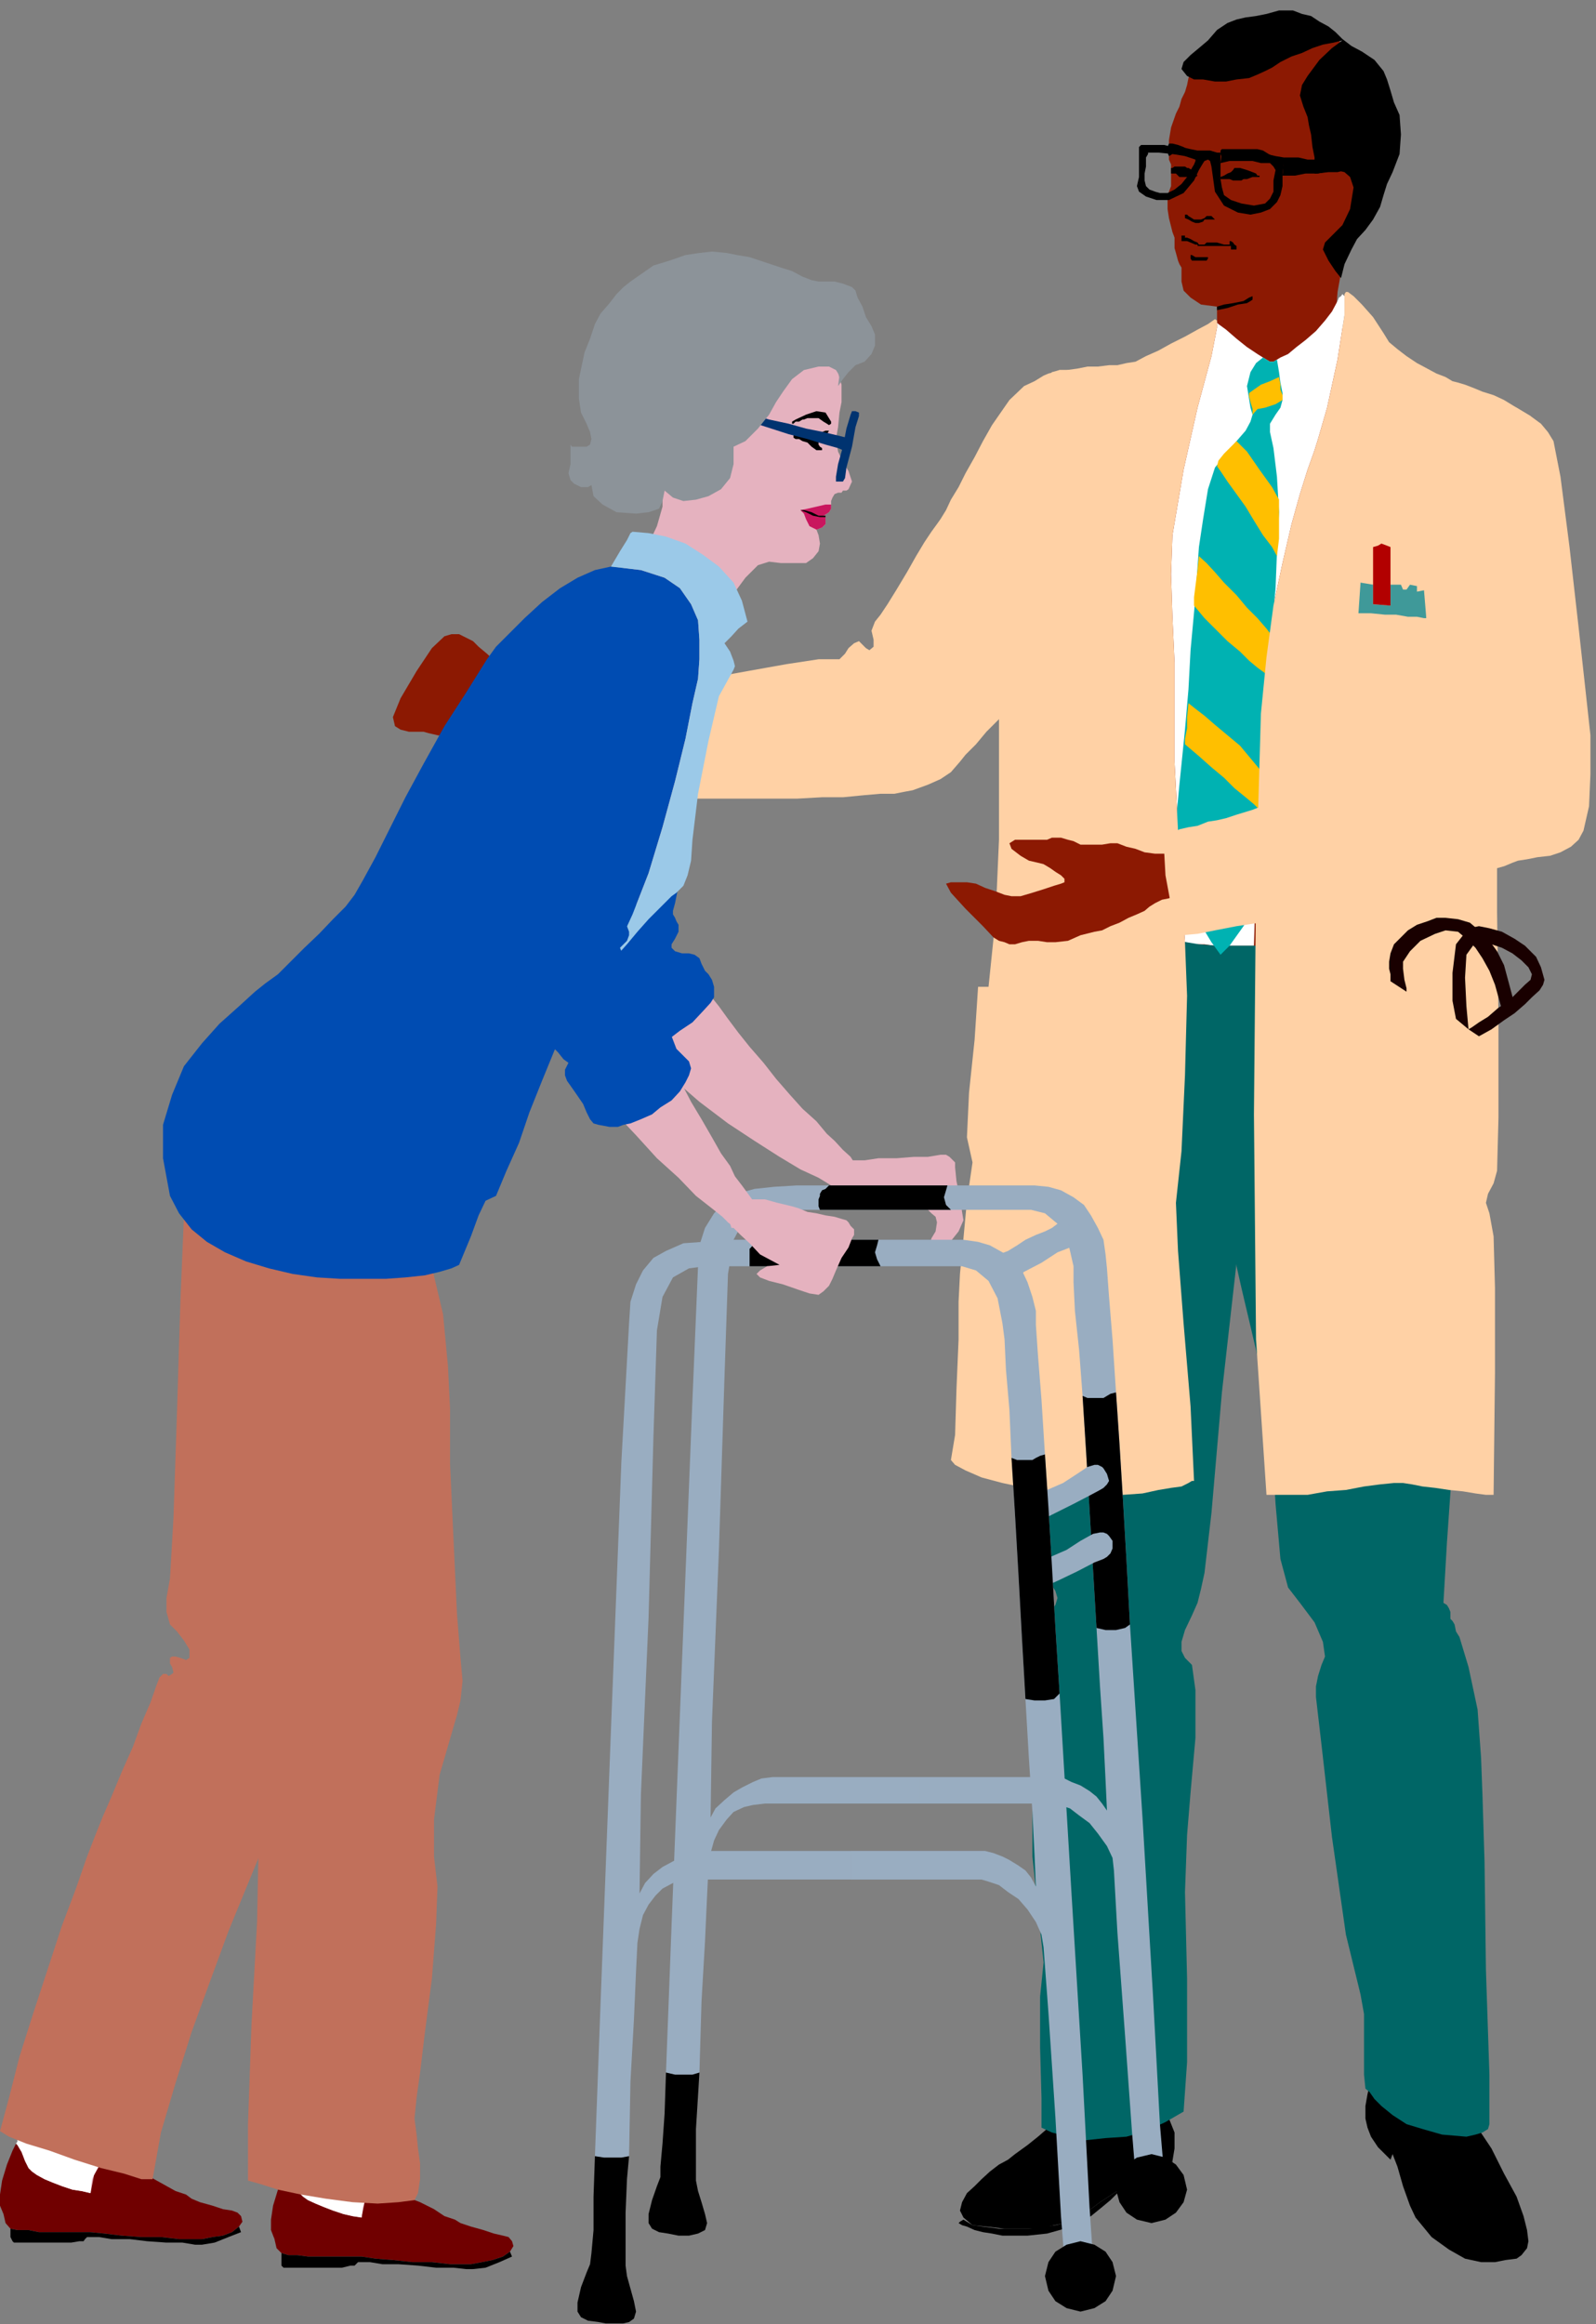 <?xml version="1.0" encoding="UTF-8" standalone="no"?>
<svg
   xmlns:ooo="http://xml.openoffice.org/svg/export"
   xmlns:dc="http://purl.org/dc/elements/1.1/"
   xmlns:cc="http://creativecommons.org/ns#"
   xmlns:rdf="http://www.w3.org/1999/02/22-rdf-syntax-ns#"
   xmlns:svg="http://www.w3.org/2000/svg"
   xmlns="http://www.w3.org/2000/svg"
   xmlns:sodipodi="http://sodipodi.sourceforge.net/DTD/sodipodi-0.dtd"
   xmlns:inkscape="http://www.inkscape.org/namespaces/inkscape"
   version="1.2"
   width="22.91mm"
   height="33.35mm"
   viewBox="0 0 2291 3335"
   preserveAspectRatio="xMidYMid"
   xml:space="preserve"
   id="svg311"
   sodipodi:docname="rehab.svg"
   style="fill-rule:evenodd;stroke-width:28.222;stroke-linejoin:round"
   inkscape:version="0.92.5 (2060ec1f9f, 2020-04-08)"><rect x="0" y="0" width="2291" height="3335" fill="#808080" stroke="none"/><sodipodi:namedview
   pagecolor="#ffffff"
   bordercolor="#666666"
   borderopacity="1"
   objecttolerance="10"
   gridtolerance="10"
   guidetolerance="10"
   inkscape:pageopacity="0"
   inkscape:pageshadow="2"
   inkscape:window-width="664"
   inkscape:window-height="487"
   id="namedview313"
   showgrid="false"
   inkscape:zoom="0.2102413"
   inkscape:cx="43.313387"
   inkscape:cy="63.004723"
   inkscape:window-x="0"
   inkscape:window-y="0"
   inkscape:window-maximized="0"
   inkscape:current-layer="svg311" />
 <defs
   class="ClipPathGroup"
   id="defs8">
  <clipPath
   id="presentation_clip_path"
   clipPathUnits="userSpaceOnUse">
   <rect
   x="0"
   y="0"
   width="21000"
   height="29700"
   id="rect2" />
  </clipPath>
  <clipPath
   id="presentation_clip_path_shrink"
   clipPathUnits="userSpaceOnUse">
   <rect
   x="21"
   y="29"
   width="20958"
   height="29641"
   id="rect5" />
  </clipPath>
 </defs>
 <defs
   class="TextShapeIndex"
   id="defs12">
  <g
   ooo:slide="id1"
   ooo:id-list="id3"
   id="g10" />
 </defs>
 <defs
   class="EmbeddedBulletChars"
   id="defs44">
  <g
   id="bullet-char-template-57356"
   transform="matrix(4.8828125e-4,0,0,-4.8828125e-4,0,0)">
   <path
   d="M 580,1141 1163,571 580,0 -4,571 Z"
   id="path14"
   inkscape:connector-curvature="0" />
  </g>
  <g
   id="bullet-char-template-57354"
   transform="matrix(4.8828125e-4,0,0,-4.8828125e-4,0,0)">
   <path
   d="M 8,1128 H 1137 V 0 H 8 Z"
   id="path17"
   inkscape:connector-curvature="0" />
  </g>
  <g
   id="bullet-char-template-10146"
   transform="matrix(4.8828125e-4,0,0,-4.8828125e-4,0,0)">
   <path
   d="M 174,0 602,739 174,1481 1456,739 Z M 1358,739 309,1346 659,739 Z"
   id="path20"
   inkscape:connector-curvature="0" />
  </g>
  <g
   id="bullet-char-template-10132"
   transform="matrix(4.8828125e-4,0,0,-4.8828125e-4,0,0)">
   <path
   d="M 2015,739 1276,0 H 717 l 543,543 H 174 v 393 h 1086 l -543,545 h 557 z"
   id="path23"
   inkscape:connector-curvature="0" />
  </g>
  <g
   id="bullet-char-template-10007"
   transform="matrix(4.8828125e-4,0,0,-4.8828125e-4,0,0)">
   <path
   d="m 0,-2 c -7,16 -16,29 -25,39 l 381,530 c -94,256 -141,385 -141,387 0,25 13,38 40,38 9,0 21,-2 34,-5 21,4 42,12 65,25 l 27,-13 111,-251 280,301 64,-25 24,25 c 21,-10 41,-24 62,-43 C 886,937 835,863 770,784 769,783 710,716 594,584 L 774,223 c 0,-27 -21,-55 -63,-84 l 16,-20 C 717,90 699,76 672,76 641,76 570,178 457,381 L 164,-76 c -22,-34 -53,-51 -92,-51 -42,0 -63,17 -64,51 -7,9 -10,24 -10,44 0,9 1,19 2,30 z"
   id="path26"
   inkscape:connector-curvature="0" />
  </g>
  <g
   id="bullet-char-template-10004"
   transform="matrix(4.8828125e-4,0,0,-4.8828125e-4,0,0)">
   <path
   d="M 285,-33 C 182,-33 111,30 74,156 52,228 41,333 41,471 c 0,78 14,145 41,201 34,71 87,106 158,106 53,0 88,-31 106,-94 l 23,-176 c 8,-64 28,-97 59,-98 l 735,706 c 11,11 33,17 66,17 42,0 63,-15 63,-46 V 965 c 0,-36 -10,-64 -30,-84 L 442,47 C 390,-6 338,-33 285,-33 Z"
   id="path29"
   inkscape:connector-curvature="0" />
  </g>
  <g
   id="bullet-char-template-9679"
   transform="matrix(4.8828125e-4,0,0,-4.8828125e-4,0,0)">
   <path
   d="M 813,0 C 632,0 489,54 383,161 276,268 223,411 223,592 c 0,181 53,324 160,431 106,107 249,161 430,161 179,0 323,-54 432,-161 108,-107 162,-251 162,-431 0,-180 -54,-324 -162,-431 C 1136,54 992,0 813,0 Z"
   id="path32"
   inkscape:connector-curvature="0" />
  </g>
  <g
   id="bullet-char-template-8226"
   transform="matrix(4.8828125e-4,0,0,-4.8828125e-4,0,0)">
   <path
   d="m 346,457 c -73,0 -137,26 -191,78 -54,51 -81,114 -81,188 0,73 27,136 81,188 54,52 118,78 191,78 73,0 134,-26 185,-79 51,-51 77,-114 77,-187 0,-75 -25,-137 -76,-188 -50,-52 -112,-78 -186,-78 z"
   id="path35"
   inkscape:connector-curvature="0" />
  </g>
  <g
   id="bullet-char-template-8211"
   transform="matrix(4.8828125e-4,0,0,-4.8828125e-4,0,0)">
   <path
   d="M -4,459 H 1135 V 606 H -4 Z"
   id="path38"
   inkscape:connector-curvature="0" />
  </g>
  <g
   id="bullet-char-template-61548"
   transform="matrix(4.8828125e-4,0,0,-4.8828125e-4,0,0)">
   <path
   d="m 173,740 c 0,163 58,303 173,419 116,115 255,173 419,173 163,0 302,-58 418,-173 116,-116 174,-256 174,-419 0,-163 -58,-303 -174,-418 C 1067,206 928,148 765,148 601,148 462,206 346,322 231,437 173,577 173,740 Z"
   id="path41"
   inkscape:connector-curvature="0" />
  </g>
 </defs>
 <g
   id="g49"
   transform="translate(-9354,-13182)">
  <g
   id="id2"
   class="Master_Slide">
   <g
   id="bg-id2"
   class="Background" />
   <g
   id="bo-id2"
   class="BackgroundObjects" />
  </g>
 </g>
 <g
   class="SlideGroup"
   id="g309"
   transform="translate(-9354,-13182)">
  <g
   id="g307">
   <g
   id="container-id1">
    <g
   id="id1"
   class="Slide"
   clip-path="url(#presentation_clip_path)">
     <g
   class="Page"
   id="g303">
      <g
   class="Graphic"
   id="g301">
       <g
   id="id3">
        <rect
   class="BoundingBox"
   x="9354"
   y="13182"
   width="2291"
   height="3335"
   id="rect51"
   style="fill:none;stroke:none" />
        <defs
   id="defs56">
         <clipPath
   id="clip_path_1"
   clipPathUnits="userSpaceOnUse">
          <path
   d="m 9354,13182 h 2290 v 3334 H 9354 Z"
   id="path53"
   inkscape:connector-curvature="0" />
         </clipPath>
        </defs>
        <g
   clip-path="url(#clip_path_1)"
   id="g298">
         <path
   d="m 11192,14664 23,-10 26,-8 28,-2 28,5 28,10 25,15 23,20 20,28 26,69 12,79 5,76 3,56 -5,61 -10,89 -10,89 -8,58 -3,49 v 66 61 l 3,40 10,39 20,56 18,58 10,46 3,53 -3,79 -10,89 -12,81 -13,69 -5,58 v 49 33 l -3,25 -5,20 -7,16 -8,2 -10,-5 -10,-10 -11,-13 -10,-15 -7,-20 -3,-28 -5,-28 v -26 l -3,-43 -5,-71 -5,-71 -10,-49 -13,-33 -12,-35 -11,-41 -5,-35 -2,-51 -5,-66 -3,-61 -2,-38 -16,-44 -12,-48 -10,-43 -3,-31 3,-20 v -23 l -3,-20 -3,-18 -5,-23 -15,-43 -18,-61 -20,-69 -18,-71 -18,-66 -12,-53 -3,-33 3,-46 5,-41 7,-35 13,-31 10,-23 13,-20 13,-13 z"
   id="path58"
   inkscape:connector-curvature="0"
   style="fill:#8c1902;stroke:none" />
         <path
   d="m 11264,14768 -3,-7 v -8 l 3,-8 7,-5 8,-2 h 7 l 8,5 5,5 3,7 v 8 l -5,8 -5,7 -8,3 -8,-3 -7,-2 z"
   id="path60"
   inkscape:connector-curvature="0"
   style="fill:#8c1902;stroke:none" />
         <path
   d="m 11365,16215 -2,-8 v -8 l 5,-7 5,-8 8,-3 h 7 l 8,6 7,5 3,7 -3,10 -2,8 -8,5 -7,3 h -8 l -8,-5 z"
   id="path62"
   inkscape:connector-curvature="0"
   style="fill:#8c1902;stroke:none" />
         <path
   d="m 11348,16113 17,2 21,13 20,18 10,20 8,21 7,15 8,15 8,13 7,10 13,15 15,21 18,22 15,21 13,20 8,15 2,8 -7,10 -16,10 -17,10 -16,6 -15,2 -20,-2 -21,-8 -15,-10 -20,-28 -13,-31 -10,-25 -8,-15 -10,-13 -13,-15 -10,-13 -5,-13 3,-15 5,-18 2,-18 3,-17 v -16 -12 l 5,-11 z"
   id="path64"
   inkscape:connector-curvature="0"
   style="fill:#8c1902;stroke:none" />
         <path
   d="m 11391,16225 h -10 l -8,-3 -8,-5 -2,-8 v -7 l 2,-8 5,-7 8,-3 8,-3 7,3 8,5 2,8 3,10 -3,8 -5,5 z"
   id="path66"
   inkscape:connector-curvature="0"
   style="fill:#8c1902;stroke:none" />
         <path
   d="m 11475,16235 20,30 18,36 18,33 10,28 5,20 2,16 -2,10 -8,10 -7,5 -16,2 -15,3 h -20 l -23,-5 -23,-13 -25,-18 -23,-28 -8,-17 -10,-28 -8,-28 -7,-18 -3,8 -18,-18 -10,-15 -5,-13 -3,-13 v -18 l 3,-17 3,-13 5,-13 12,20 18,21 15,13 16,5 7,-21 18,-12 23,-3 18,15 5,10 7,11 6,7 z"
   id="path68"
   inkscape:connector-curvature="0"
   style="fill:#000000;stroke:none" />
         <path
   d="m 11307,16044 5,28 v 43 44 l 2,20 6,5 7,10 10,10 16,13 20,13 23,7 28,8 35,3 13,-3 10,-3 8,-5 2,-7 v -71 l -5,-150 -2,-155 -3,-97 -2,-53 -5,-69 -13,-61 -13,-43 -5,-8 -2,-10 -3,-5 -3,-3 v -10 l -2,-5 -3,-5 -5,-3 5,-86 11,-158 10,-167 v -115 l -5,-71 -11,-63 -12,-54 -18,-48 -23,-36 -30,-28 -36,-17 -46,-6 -51,6 -38,12 -30,21 -23,28 -15,35 -8,41 -3,46 3,50 10,69 20,89 21,89 15,69 8,68 5,84 7,79 11,41 17,22 21,28 12,28 3,21 -5,12 -5,16 -3,15 v 15 l 8,69 15,132 20,140 z"
   id="path70"
   inkscape:connector-curvature="0"
   style="fill:#006666;stroke:none" />
         <path
   d="m 11040,14639 -26,-11 -25,-2 h -28 l -25,5 -28,10 -26,18 -20,23 -18,30 -20,69 -5,81 v 79 l 2,56 8,58 18,89 17,87 13,58 5,49 8,66 2,61 v 40 l -7,36 -16,58 -12,61 -8,46 3,54 7,78 16,89 22,79 18,69 8,56 2,48 3,33 5,25 8,21 7,15 10,3 8,-8 10,-10 10,-13 8,-15 5,-23 3,-26 2,-30 -2,-25 -3,-44 v -71 l 3,-71 5,-48 10,-33 10,-41 8,-38 2,-38 -2,-51 v -66 l -3,-61 -2,-36 12,-46 11,-48 5,-43 2,-31 -2,-22 -3,-21 v -23 -17 l 5,-23 10,-44 13,-63 15,-69 13,-73 13,-67 7,-55 3,-33 -5,-46 -10,-41 -11,-33 -12,-28 -15,-23 -13,-18 -15,-15 z"
   id="path72"
   inkscape:connector-curvature="0"
   style="fill:#8c1902;stroke:none" />
         <path
   d="m 10979,14750 2,-10 -2,-7 -3,-8 -7,-5 -11,-3 -7,3 -8,2 -2,8 -3,10 v 8 l 5,7 8,6 7,2 8,-2 8,-3 z"
   id="path74"
   inkscape:connector-curvature="0"
   style="fill:#8c1902;stroke:none" />
         <path
   d="m 10986,16197 3,-8 -3,-8 -2,-7 -8,-5 -7,-3 -8,3 -8,2 -5,8 -2,8 2,7 3,8 7,5 8,2 8,-2 7,-3 z"
   id="path76"
   inkscape:connector-curvature="0"
   style="fill:#8c1902;stroke:none" />
         <path
   d="m 10964,16120 10,6 15,10 10,15 5,13 5,12 3,11 v 12 l 5,13 8,20 5,23 v 23 l -11,13 -15,2 -12,3 -13,5 -15,10 -11,8 -10,7 -15,11 -15,12 -16,10 -17,8 -16,5 -15,3 -15,-3 h -13 l -15,-2 -15,-6 -13,-2 -10,-3 -8,-5 -5,-5 v -10 l 3,-10 7,-10 8,-10 10,-11 15,-12 18,-10 15,-11 21,-10 20,-13 18,-12 10,-15 8,-21 15,-30 18,-31 z"
   id="path78"
   inkscape:connector-curvature="0"
   style="fill:#8c1902;stroke:none" />
         <path
   d="m 10966,16209 -8,-2 -7,-5 -3,-5 -2,-10 2,-8 5,-8 5,-2 11,-3 7,3 8,5 2,7 3,8 -3,8 -5,7 -5,3 z"
   id="path80"
   inkscape:connector-curvature="0"
   style="fill:#8c1902;stroke:none" />
         <path
   d="m 11027,16207 5,15 8,20 v 23 l -3,18 -18,8 -20,10 -23,13 -23,15 -20,13 -20,15 -18,10 -13,5 -15,3 -20,5 h -26 -25 l -26,-3 -20,-2 -13,-11 -5,-10 3,-12 7,-13 11,-10 10,-10 12,-11 13,-10 13,-7 10,-8 18,-13 15,-12 15,-13 10,-15 8,-5 10,-6 h 13 l 10,3 10,5 8,8 2,10 -5,15 h 11 l 12,-2 16,-6 15,-5 13,-7 15,-8 10,-7 z"
   id="path82"
   inkscape:connector-curvature="0"
   style="fill:#000000;stroke:none" />
         <path
   d="m 10737,16367 13,8 15,2 23,3 h 23 20 l 23,-3 15,-2 13,-3 13,-5 18,-10 20,-15 20,-13 23,-15 23,-13 20,-10 18,-8 v 10 l -2,8 v 5 l -3,5 -10,5 -20,5 -23,8 -13,2 -8,-2 -10,10 -12,10 -16,13 -17,10 -21,8 -25,7 -28,3 h -36 l -15,-3 -13,-2 -12,-3 -11,-5 -7,-2 -5,-3 2,-2 z"
   id="path84"
   inkscape:connector-curvature="0"
   style="fill:#000000;stroke:none" />
         <path
   d="m 11053,16212 5,-71 v -120 l -3,-124 3,-82 5,-61 7,-78 v -69 l -5,-36 -10,-10 -5,-10 v -13 l 5,-17 10,-21 8,-18 5,-20 5,-23 10,-86 15,-173 21,-186 15,-127 3,-38 -3,-43 -10,-43 -15,-41 -23,-36 -31,-27 -38,-18 -46,-8 -43,5 -38,10 -28,18 -23,26 -18,28 -12,30 -8,36 -5,35 2,158 18,145 21,122 10,84 v 35 l -3,43 3,39 2,22 10,16 3,10 -3,10 -10,13 -7,7 -3,8 -2,10 v 15 l -6,54 -5,109 v 145 l 16,152 -5,49 v 73 l 2,72 v 43 l 15,7 23,6 26,5 28,-3 30,-2 28,-8 28,-13 z"
   id="path86"
   inkscape:connector-curvature="0"
   style="fill:#006666;stroke:none" />
         <path
   d="m 10155,14239 -5,11 -8,10 -10,5 h -13 l -7,-3 h -10 l -11,-2 -10,-5 -12,-3 -11,-2 h -10 l -7,-3 -11,-2 h -10 l -13,-3 -12,-3 -13,-2 -13,-3 -7,-2 h -8 -13 l -12,-3 -8,-5 -3,-13 11,-27 23,-39 22,-33 18,-17 10,-3 h 11 l 10,5 10,5 8,8 12,10 16,15 17,15 18,16 15,15 11,10 7,8 8,7 5,11 5,12 z"
   id="path88"
   inkscape:connector-curvature="0"
   style="fill:#8c1902;stroke:none" />
         <path
   d="m 10104,14232 3,-8 7,-7 5,-3 h 11 l 7,3 5,5 3,7 2,10 -2,8 -5,5 -8,3 -10,2 -8,-2 -5,-8 -5,-5 z"
   id="path90"
   inkscape:connector-curvature="0"
   style="fill:#8c1902;stroke:none" />
         <path
   d="m 10971,13751 15,26 6,30 -3,33 -15,33 -13,16 -13,15 -12,18 -13,17 -13,16 -10,18 -10,17 -8,16 -18,35 -20,36 -25,35 -26,33 -25,33 -23,31 -23,23 -15,18 -13,15 -10,13 -10,10 -16,2 -15,-2 h -18 l -20,2 -20,5 -21,3 -35,5 -46,3 -53,2 h -59 l -61,-2 -56,-8 -51,-13 -18,-5 -15,-5 -18,-5 -12,-3 -16,-2 -10,-3 -5,-2 h -5 l -13,-18 5,-18 16,-13 25,-5 h 8 l 10,-2 h 15 l 15,-3 18,-2 21,-3 17,-2 18,-5 21,-5 28,-8 27,-8 34,-5 33,-7 30,-6 28,-2 h 23 20 l 16,2 15,3 h 15 10 10 l 8,-3 5,-2 10,-10 13,-18 13,-20 10,-23 8,-26 12,-25 13,-26 20,-25 21,-25 17,-23 13,-21 10,-20 5,-13 6,-15 7,-18 8,-20 10,-18 13,-20 15,-18 15,-18 18,-12 18,-11 18,-5 20,-2 20,2 21,5 17,13 z"
   id="path92"
   inkscape:connector-curvature="0"
   style="fill:#8c1902;stroke:none" />
         <path
   d="m 10109,14250 -5,-8 v -8 l 3,-7 5,-8 7,-5 h 8 l 5,3 8,5 5,7 2,8 -2,8 -5,7 -8,5 h -8 l -7,-2 z"
   id="path94"
   inkscape:connector-curvature="0"
   style="fill:#99331e;stroke:none" />
         <path
   d="m 10880,13851 -5,-8 v -8 l 2,-7 5,-8 8,-5 h 7 l 8,2 8,6 5,7 v 8 l -3,7 -5,8 -7,5 h -8 l -8,-2 z"
   id="path96"
   inkscape:connector-curvature="0"
   style="fill:#99331e;stroke:none" />
         <path
   d="m 10852,13721 -13,8 -15,7 -21,20 -25,36 -13,23 -12,23 -13,23 -10,20 -11,18 -7,15 -8,13 -5,7 -8,11 -10,15 -12,20 -13,23 -15,25 -13,21 -10,15 -8,10 -5,13 3,13 v 10 l -6,5 -5,-3 -5,-5 -5,-5 -7,3 -8,7 -5,8 -5,5 -3,3 h -30 l -46,7 -56,10 -61,11 -61,12 -53,10 -41,8 -23,3 v 35 36 l -5,30 -10,26 30,5 33,2 36,3 36,2 h 38 40 38 39 35 l 36,-2 h 30 l 31,-3 23,-2 h 20 l 15,-3 11,-2 22,-8 18,-8 15,-10 13,-15 8,-10 15,-15 15,-18 21,-21 17,-17 18,-21 15,-17 13,-16 15,-20 18,-33 26,-41 23,-43 25,-43 20,-38 16,-31 10,-18 7,-33 -5,-50 -17,-44 -36,-25 -23,-5 -18,-3 h -15 -13 -12 l -8,3 -8,2 z"
   id="path98"
   inkscape:connector-curvature="0"
   style="fill:#ffd1a5;stroke:none" />
         <path
   d="m 11271,13235 -15,-10 -18,-10 -20,-8 -23,-2 h -23 l -23,5 -25,10 -23,18 -23,23 -13,20 -5,13 -2,10 -3,10 -5,10 -3,11 -5,10 -7,20 -3,18 v 18 10 l 3,7 v 11 12 8 l -3,8 -2,10 v 15 l 2,13 3,12 2,8 3,8 v 7 8 l 2,7 3,11 2,5 3,5 v 7 6 7 l 3,13 10,10 15,10 23,3 v 23 25 l 5,25 8,26 10,23 12,20 16,15 20,11 20,2 h 18 l 18,-8 18,-7 13,-13 10,-15 5,-15 2,-18 -2,-36 -3,-40 3,-39 5,-28 13,-43 12,-53 8,-54 5,-48 v -38 l -5,-36 -13,-35 z"
   id="path100"
   inkscape:connector-curvature="0"
   style="fill:#8c1902;stroke:none" />
         <path
   d="m 11233,13291 -10,-2 -5,-5 -5,-5 -3,-8 3,-10 5,-5 5,-5 10,-3 8,3 7,5 3,5 2,10 -2,8 -3,5 -7,5 z"
   id="path102"
   inkscape:connector-curvature="0"
   style="fill:#8c1902;stroke:none" />
         <path
   d="m 11195,13693 -8,-3 -7,-2 -5,-8 -3,-7 3,-8 5,-8 5,-5 10,-2 8,2 7,5 3,5 2,11 -2,7 -3,5 -7,5 z"
   id="path104"
   inkscape:connector-curvature="0"
   style="fill:#8c1902;stroke:none" />
         <path
   d="m 11096,13495 -3,-3 h -2 -5 l -3,3 -5,2 h -5 -5 l -8,-5 -2,-2 h -3 v 5 l 5,2 5,3 5,2 h 5 l 6,-2 2,-3 h 5 3 2 v 0 h 3 2 z"
   id="path106"
   inkscape:connector-curvature="0"
   style="fill:#000000;stroke:none" />
         <path
   d="m 11126,13423 h 8 l 10,3 8,3 5,2 2,3 h 3 v 2 h -5 -5 l -8,3 h -5 l -3,2 h -2 -3 -5 -2 l -5,-2 h -3 -5 -3 -2 v -3 0 l 5,-2 5,-3 5,-2 3,-3 z"
   id="path108"
   inkscape:connector-curvature="0"
   style="fill:#000000;stroke:none" />
         <path
   d="m 11070,13431 -2,-2 -3,-3 -5,-3 h -2 l -3,-2 h -2 -3 -3 -2 -5 l -3,2 h -2 v 3 3 2 0 h 2 3 2 l 3,3 2,2 h 3 3 2 3 2 3 2 3 2 l 3,-2 z"
   id="path110"
   inkscape:connector-curvature="0"
   style="fill:#000000;stroke:none" />
         <path
   d="m 11152,13396 h -8 -10 -10 -8 -8 l -2,2 v 5 l 2,5 8,3 h 5 l 5,-3 5,-2 h 8 l 13,-3 12,3 16,5 5,2 h 2 v -2 l -2,-3 -10,-5 -8,-5 -8,-2 z"
   id="path112"
   inkscape:connector-curvature="0"
   style="fill:#000000;stroke:none" />
         <path
   d="m 11058,13396 -5,-3 -8,-3 -8,-2 h -5 l -2,5 v 3 5 l 2,5 5,-3 h 5 5 6 l 2,3 5,-3 3,-2 z"
   id="path114"
   inkscape:connector-curvature="0"
   style="fill:#000000;stroke:none" />
         <path
   d="m 11065,13548 h -2 v 3 2 l 2,3 h 5 3 5 3 5 l 2,-3 v -2 h -2 -5 -6 -5 z"
   id="path116"
   inkscape:connector-curvature="0"
   style="fill:#000000;stroke:none" />
         <path
   d="m 11119,13533 h -8 l -10,-3 h -10 -5 l -3,3 h -2 -6 l -2,-3 -5,-2 -5,-3 -5,-2 h -3 v -3 h -2 -3 v 0 3 2 3 h 3 v 0 0 0 0 h 5 l 5,2 7,3 h 3 v 2 h 5 3 2 8 10 10 5 3 2 v 3 2 0 h 5 3 v -2 -3 l -3,-2 -2,-3 -3,-2 h -2 v 0 2 z"
   id="path118"
   inkscape:connector-curvature="0"
   style="fill:#000000;stroke:none" />
         <path
   d="m 11101,13622 10,-3 13,-2 15,-3 8,-5 5,-2 v 2 3 l -3,2 -5,3 -13,2 -15,5 -15,3 v -3 0 z"
   id="path120"
   inkscape:connector-curvature="0"
   style="fill:#000000;stroke:none" />
         <path
   d="m 11197,13408 v 8 l -2,15 v 18 l -3,13 -5,10 -10,10 -13,5 -15,3 -18,-3 -20,-10 -13,-20 -5,-36 -2,-8 -3,-2 -5,2 -2,3 -6,10 -7,15 -15,18 -21,10 h -18 l -15,-5 -10,-7 -3,-8 3,-13 v -13 -10 -5 -5 -5 -5 l 3,-3 h 5 7 10 11 l 12,3 h 13 l 13,3 10,2 -3,13 -15,-5 -18,-3 -20,-2 h -10 -5 v 2 l -3,5 v 5 8 l -2,10 v 10 l 2,8 5,5 8,3 7,2 h 11 l 10,-5 10,-8 8,-10 7,-13 3,-5 2,-5 v -2 0 l 3,-13 h 8 10 l 10,3 h 5 v 15 10 13 l 2,12 3,11 10,7 15,5 18,3 16,-3 7,-7 5,-10 v -16 l 3,-15 -3,-5 -5,-5 h -5 -8 l -12,-3 h -16 -17 l -13,3 2,-15 h 6 7 10 13 13 l 15,2 13,3 z"
   id="path122"
   inkscape:connector-curvature="0"
   style="fill:#000000;stroke:none" />
         <path
   d="m 11197,13408 h 8 13 l 13,3 h 15 15 l 13,2 h 10 8 l 7,3 3,2 v 5 l -8,3 h -8 l -12,3 h -13 l -18,2 h -15 l -15,3 h -10 -8 z"
   id="path124"
   inkscape:connector-curvature="0"
   style="fill:#000000;stroke:none" />
         <path
   d="m 11281,13238 -10,-10 -10,-8 -13,-7 -12,-8 -13,-3 -13,-5 h -10 -10 l -18,5 -15,3 -15,2 -13,3 -13,5 -15,10 -13,15 -13,11 -12,10 -10,10 -3,10 8,10 10,5 h 13 l 17,3 h 16 l 15,-3 18,-2 12,-5 11,-5 10,-5 12,-8 16,-8 15,-5 15,-7 15,-5 16,-3 12,-3 -15,11 -18,17 -17,23 -8,13 -3,15 5,16 6,15 2,12 3,13 2,18 3,15 v 13 8 2 h 5 l 10,-2 15,-3 13,3 8,7 5,15 -5,31 -11,23 -15,15 -10,10 -3,10 8,16 10,15 8,10 5,-20 10,-21 8,-15 12,-13 11,-15 10,-18 5,-17 5,-16 8,-17 10,-26 2,-28 -2,-28 -8,-18 -5,-17 -5,-16 -5,-12 -13,-16 -18,-12 -15,-8 z"
   id="path126"
   inkscape:connector-curvature="0"
   style="fill:#000000;stroke:none" />
         <path
   d="m 11197,13624 h -12 -13 l -13,3 -10,2 -13,3 -12,5 -10,8 -13,7 -13,8 -18,8 -17,10 -18,7 -18,10 -18,11 -13,7 -10,5 -10,3 -13,2 -12,3 -16,3 -15,5 -15,5 -13,7 -10,13 -15,25 -10,28 -6,31 3,35 8,41 5,41 5,35 7,23 21,44 15,45 10,49 3,40 -3,54 -2,43 v 40 34 33 l -3,30 -7,31 -8,28 -10,25 -10,28 -8,28 -5,33 -8,46 -7,56 -8,48 v 20 l 15,8 15,7 21,8 20,8 23,7 23,8 25,5 28,3 31,2 h 33 38 41 38 35 31 25 21 23 20 l 20,-2 16,-3 15,-2 7,-3 6,-5 v -31 l 2,-61 v -68 l -5,-54 -10,-35 -8,-33 -7,-26 v -17 l 2,-36 8,-61 5,-64 5,-43 5,-35 13,-41 12,-41 13,-30 10,-26 8,-28 5,-28 10,-28 13,-30 10,-33 10,-31 5,-28 3,-30 2,-33 v -31 l -5,-15 -10,-7 -18,-13 -17,-13 -18,-5 -16,-3 -15,-7 -15,-10 -10,-8 -5,-5 -10,-8 -11,-7 -12,-8 -10,-8 -13,-5 -8,-5 -7,-2 -6,-3 -7,-7 -8,-8 -13,-10 -15,-10 -20,-8 -23,-8 z"
   id="path128"
   inkscape:connector-curvature="0"
   style="fill:#8c1902;stroke:none" />
         <path
   d="m 11192,13693 h 11 l 5,-5 5,-8 2,-7 v -8 l -5,-8 -5,-5 -10,-2 -8,2 -5,3 -5,7 -2,8 v 10 l 5,5 5,5 z"
   id="path130"
   inkscape:connector-curvature="0"
   style="fill:#8c1902;stroke:none" />
         <path
   d="m 10895,13858 10,-2 5,-3 5,-8 3,-7 -3,-8 -2,-7 -8,-6 -8,-2 -10,2 -5,3 -5,8 -2,7 2,10 3,6 7,5 z"
   id="path132"
   inkscape:connector-curvature="0"
   style="fill:#8c1902;stroke:none" />
         <path
   d="m 11477,13891 8,-2 7,-3 3,-8 3,-7 v -8 l -6,-7 -5,-5 -7,-3 -10,3 -6,2 -5,8 -2,7 v 10 l 5,6 8,5 z"
   id="path134"
   inkscape:connector-curvature="0"
   style="fill:#8c1902;stroke:none" />
         <path
   d="m 10958,14761 h 8 l 8,-6 5,-5 2,-7 -2,-10 -3,-6 -7,-5 -8,-2 h -10 l -5,5 -5,5 -3,8 v 10 l 5,5 8,5 z"
   id="path136"
   inkscape:connector-curvature="0"
   style="fill:#8c1902;stroke:none" />
         <path
   d="m 11279,14781 10,-3 5,-5 5,-5 3,-7 v -11 l -5,-5 -5,-5 -11,-2 -7,2 -8,3 -5,7 -2,8 2,8 5,7 5,5 z"
   id="path138"
   inkscape:connector-curvature="0"
   style="fill:#8c1902;stroke:none" />
         <path
   d="m 11284,13607 v 27 l -10,64 -15,69 -13,45 -5,16 -10,28 -11,35 -12,43 -13,56 -13,61 -10,74 -8,81 -2,64 -3,79 -2,91 -3,99 h -10 -15 -15 -11 -7 l -13,-2 h -15 l -13,-3 -5,-68 -5,-94 -5,-97 v -79 -63 l -3,-66 -2,-61 2,-56 16,-94 20,-89 20,-74 8,-41 v -5 -2 l 2,2 11,8 15,13 15,12 15,10 8,5 5,3 5,3 h 5 l 5,-3 5,-3 11,-5 12,-10 13,-10 15,-13 13,-15 10,-13 8,-15 2,-5 3,-2 2,-3 z"
   id="path140"
   inkscape:connector-curvature="0"
   style="fill:#ffffff;stroke:none" />
         <path
   d="m 10808,14776 v 20 l 8,15 15,11 26,7 20,8 31,7 38,8 40,10 41,8 38,7 33,3 26,3 h 28 l 40,2 49,3 h 51 l 48,2 43,-2 31,-3 15,-8 7,-17 6,-21 2,-25 -2,-31 -6,-56 -10,-81 -12,-76 -11,-46 -38,3 -43,2 -43,5 -43,3 -44,2 h -35 -33 -23 l -26,-2 -30,-5 -36,-5 -38,-8 -35,-2 -31,-3 h -23 l -10,3 -15,43 -21,81 -20,84 z"
   id="path142"
   inkscape:connector-curvature="0"
   style="fill:#006666;stroke:none" />
         <path
   d="m 11081,13927 7,-43 10,-31 16,-20 15,-18 13,-15 7,-13 3,-10 -3,-10 -5,-31 5,-20 8,-13 10,-8 5,3 5,3 h 5 l 5,-3 3,18 2,15 3,15 v 10 l -3,11 -7,10 -8,13 v 12 l 5,23 5,41 3,51 -3,58 -2,51 -3,33 v 30 l -2,34 -3,71 -2,106 -3,102 -2,54 -11,22 -20,33 -20,28 -13,13 -13,-18 -23,-38 -23,-40 -10,-31 3,-43 7,-74 8,-79 5,-58 3,-56 7,-76 5,-72 z"
   id="path144"
   inkscape:connector-curvature="0"
   style="fill:#00b2b2;stroke:none" />
         <path
   d="m 11147,13746 7,-5 10,-7 13,-5 13,-6 2,11 v 7 l 3,8 v 7 l -10,6 -15,5 -11,2 -7,8 v -8 l -3,-10 -2,-8 z"
   id="path146"
   inkscape:connector-curvature="0"
   style="fill:#ffbf00;stroke:none" />
         <path
   d="m 11129,13815 15,15 18,26 18,25 10,18 v 13 20 23 l -3,25 -7,-13 -13,-17 -13,-21 -12,-20 -13,-18 -13,-18 -10,-15 -5,-7 2,-8 8,-10 10,-10 z"
   id="path148"
   inkscape:connector-curvature="0"
   style="fill:#ffbf00;stroke:none" />
         <path
   d="m 11182,14097 -10,-13 -13,-15 -15,-15 -15,-18 -18,-18 -13,-15 -12,-13 -11,-10 -2,20 -3,23 -2,16 v 12 l 15,18 18,18 15,15 18,15 13,13 12,10 11,8 7,5 3,-18 v -15 -13 z"
   id="path150"
   inkscape:connector-curvature="0"
   style="fill:#ffbf00;stroke:none" />
         <path
   d="m 11175,14306 -11,-18 -15,-18 -15,-18 -18,-15 -18,-15 -15,-13 -13,-10 -10,-8 -2,20 v 16 l -3,15 v 8 l 20,17 18,16 18,15 15,15 16,13 12,10 10,10 11,8 v -13 -15 -10 z"
   id="path152"
   inkscape:connector-curvature="0"
   style="fill:#ffbf00;stroke:none" />
         <path
   d="m 11284,13607 v 27 l -10,64 -15,69 -13,45 -5,16 -10,28 -11,35 -12,43 -13,56 -13,61 -10,74 -8,81 -7,244 -3,331 3,323 15,223 h 28 31 l 28,-5 27,-2 26,-5 23,-3 20,-2 h 13 l 13,2 15,3 18,2 20,3 20,2 18,3 15,2 h 11 l 2,-175 v -122 l -2,-74 -6,-33 -5,-15 3,-13 8,-15 5,-18 2,-76 v -142 l -2,-153 v -99 l 5,-46 10,-76 15,-94 13,-104 13,-102 7,-92 -2,-66 -13,-33 -20,-12 -18,-11 -15,-7 -16,-5 -12,-5 -13,-5 -10,-3 -8,-2 -10,-6 -13,-5 -13,-7 -15,-8 -15,-10 -13,-10 -12,-10 -8,-13 -15,-23 -16,-18 -12,-12 -8,-6 h -3 l -2,3 z"
   id="path154"
   inkscape:connector-curvature="0"
   style="fill:#ffd1a5;stroke:none" />
         <path
   d="m 11098,13640 -10,7 -15,8 -18,10 -20,10 -18,10 -18,8 -15,8 -13,2 -13,3 h -12 l -16,2 h -15 l -15,3 -15,2 h -10 l -11,3 -25,28 -20,53 -16,71 -7,82 -5,84 -3,78 v 61 36 71 107 l -5,114 -10,97 h -15 l -5,76 -8,76 -3,64 8,36 -8,55 -5,54 -5,51 -2,40 v 54 l -3,71 -2,66 -6,36 6,7 15,8 23,10 30,8 33,7 38,5 36,3 36,2 h 30 l 28,-2 23,-5 18,-3 15,-2 10,-5 5,-3 h 3 l -5,-107 -10,-119 -8,-104 -3,-69 8,-74 5,-109 3,-114 -3,-77 -5,-66 -5,-94 -5,-99 v -79 -63 l -3,-66 -2,-61 2,-56 16,-94 20,-89 20,-74 8,-41 v -2 -5 -3 z"
   id="path156"
   inkscape:connector-curvature="0"
   style="fill:#ffd1a5;stroke:none" />
         <path
   d="m 11304,14062 3,-44 18,3 v 28 l 25,2 v -30 h 15 l 3,7 h 5 l 5,-7 10,2 v 8 l 15,-3 3,41 h -3 -5 l -10,-2 h -13 l -17,-3 h -16 l -20,-2 z"
   id="path158"
   inkscape:connector-curvature="0"
   style="fill:#3f9999;stroke:none" />
         <path
   d="m 11350,13967 v 84 l -25,-2 v -82 l 7,-2 5,-3 8,3 z"
   id="path160"
   inkscape:connector-curvature="0"
   style="fill:#b20000;stroke:none" />
         <path
   d="m 11528,14623 -8,-30 -7,-26 -10,-20 -13,-18 -13,-12 -13,-11 -17,-5 -18,-2 h -13 l -13,5 -15,5 -13,8 -10,10 -10,10 -5,13 -2,12 v 10 l 2,8 v 8 2 l 23,15 v -5 l -3,-12 -2,-16 v -10 l 10,-15 15,-15 21,-10 15,-5 18,2 12,10 13,13 10,15 10,18 8,20 5,18 5,18 z"
   id="path162"
   inkscape:connector-curvature="0"
   style="fill:#190000;stroke:none" />
         <path
   d="m 11462,14659 -3,-33 -2,-41 2,-33 13,-18 10,-2 13,5 15,5 15,8 13,10 10,10 5,10 -2,8 -8,7 -10,10 -13,13 -15,10 -15,13 -13,8 -10,7 -5,3 15,10 18,-10 18,-13 15,-10 15,-13 10,-10 11,-10 5,-8 2,-7 -5,-18 -7,-15 -16,-16 -15,-10 -18,-10 -18,-5 -15,-3 -15,3 -18,23 -5,41 v 40 l 5,26 z"
   id="path164"
   inkscape:connector-curvature="0"
   style="fill:#190000;stroke:none" />
         <path
   d="m 11068,14422 2,16 v 10 l -7,10 -10,8 -13,2 -8,3 -10,2 -10,5 -8,5 -7,6 -11,5 -12,5 -13,7 -13,5 -12,6 -11,2 -20,5 -18,8 -18,2 h -12 l -13,-2 h -13 l -10,2 -10,3 h -8 l -7,-3 -8,-2 -8,-5 -15,-16 -25,-25 -21,-23 -7,-13 7,-2 h 11 12 l 13,2 13,6 15,5 13,5 10,2 h 13 l 17,-5 16,-5 15,-5 10,-3 5,-2 v -5 l -5,-5 -8,-5 -7,-5 -10,-6 -8,-2 -13,-3 -12,-7 -13,-10 -3,-8 8,-5 h 15 18 13 l 7,-3 h 13 l 10,3 8,2 10,5 h 15 16 l 12,-2 h 10 l 13,5 13,3 13,5 15,2 h 13 7 8 7 l 8,3 8,5 z"
   id="path166"
   inkscape:connector-curvature="0"
   style="fill:#8c1902;stroke:none" />
         <path
   d="m 11025,14445 v -7 l 2,-8 3,-8 7,-5 h 8 l 8,3 7,2 5,8 3,10 -3,8 -5,5 -7,5 -8,3 -8,-3 -7,-5 z"
   id="path168"
   inkscape:connector-curvature="0"
   style="fill:#8c1902;stroke:none" />
         <path
   d="m 11584,14384 15,-5 10,-7 5,-8 3,-8 v -12 l 3,-21 2,-20 3,-15 v -18 l -3,-25 -5,-28 v -26 l -5,-48 -10,-79 -10,-76 -5,-43 -3,-23 -3,-28 -2,-26 -3,-23 -2,-10 -5,-12 -5,-13 -8,-13 -13,-10 -12,-10 -16,-10 -20,-8 -18,-5 h -18 l -17,5 -16,8 -15,10 -13,15 -12,18 -8,23 -8,45 3,36 13,31 17,33 6,22 v 41 l 2,54 10,55 8,28 10,28 8,26 7,18 3,10 v 7 l -3,5 h -7 l -13,-2 h -10 l -13,2 -10,3 -13,3 -13,2 -12,5 -13,3 -15,5 -15,5 -16,5 -18,8 -15,10 -18,7 -12,5 -16,8 -17,8 -23,7 -31,13 -30,13 -31,12 -28,11 -20,7 -10,3 -8,5 -5,8 -3,10 3,10 3,8 7,5 10,2 13,3 20,2 h 31 38 l 46,-2 48,-3 51,-5 48,-5 44,-5 17,-3 26,-7 30,-10 31,-11 30,-10 28,-10 23,-8 z"
   id="path170"
   inkscape:connector-curvature="0"
   style="fill:#8c1902;stroke:none" />
         <path
   d="m 11040,14458 -8,-2 -5,-8 -2,-8 v -7 l 5,-8 5,-5 7,-3 h 11 l 7,5 5,6 3,7 -3,10 -2,8 -8,5 -8,3 z"
   id="path172"
   inkscape:connector-curvature="0"
   style="fill:#8c1902;stroke:none" />
         <path
   d="m 11472,13891 -8,-5 -5,-5 -2,-8 v -10 l 2,-7 8,-5 8,-3 7,3 8,2 5,8 3,7 v 8 l -3,8 -8,5 -7,2 z"
   id="path174"
   inkscape:connector-curvature="0"
   style="fill:#8c1902;stroke:none" />
         <path
   d="m 11531,13767 -39,-16 -33,-5 -28,5 -22,16 -21,20 -15,23 -10,28 -3,30 3,38 12,33 13,31 8,28 2,30 3,36 2,33 3,26 3,25 2,30 v 31 l 5,18 5,10 v 10 l -7,5 -11,-2 -7,-3 -10,3 -13,2 -13,5 -12,5 -16,8 -15,8 -13,5 -18,7 -22,10 -26,11 -30,12 -28,10 -28,11 -23,7 -15,5 -13,3 -13,2 -15,6 -13,2 -13,3 -10,5 -7,2 -5,3 v 20 l 2,36 8,43 15,43 23,-2 25,-5 31,-6 33,-5 33,-7 38,-8 36,-8 38,-7 35,-8 36,-10 36,-8 30,-7 26,-8 25,-5 18,-5 12,-5 8,-3 13,-2 15,-3 18,-2 15,-5 15,-8 11,-10 7,-13 8,-35 2,-46 v -56 l -7,-64 -10,-91 -13,-115 -13,-101 -10,-51 -8,-13 -10,-12 -15,-11 z"
   id="path176"
   inkscape:connector-curvature="0"
   style="fill:#ffd1a5;stroke:none" />
         <path
   d="m 10562,14890 -8,-2 -5,-8 -2,-8 v -7 l 2,-8 5,-7 8,-3 h 7 8 18 l 20,-3 h 26 l 25,-2 h 20 l 18,-3 h 8 l 5,3 2,2 6,6 v 7 l 2,20 5,23 3,21 2,12 -7,16 -16,20 -12,18 -11,5 -2,-5 -3,-8 v -7 l 3,-6 2,-7 6,-10 2,-13 -2,-8 -6,-5 -5,-5 -5,-5 h -7 -8 l -13,-2 -17,-6 -18,-2 -18,-5 -15,-3 -16,-2 z"
   id="path178"
   inkscape:connector-curvature="0"
   style="fill:#e5b2bf;stroke:none" />
         <path
   d="m 10585,14872 v -7 l -3,-8 -5,-7 -8,-3 h -7 l -8,3 -5,7 -2,8 v 7 l 2,8 5,8 8,2 h 7 l 6,-2 7,-8 z"
   id="path180"
   inkscape:connector-curvature="0"
   style="fill:#e5b2bf;stroke:none" />
         <path
   d="m 10320,14730 -10,-13 -15,-15 -15,-18 -16,-18 -15,-17 -15,-18 -13,-10 -8,-8 -10,-10 -7,-8 -3,-10 -2,-13 v -28 l -6,-45 -5,-49 -5,-33 -2,-50 v -84 l -3,-82 v -43 l 3,-41 18,-28 22,-17 31,-8 28,5 28,15 20,28 10,36 v 38 l -5,38 -5,43 v 51 61 l -5,64 -5,51 -2,28 v 10 l 2,10 3,8 7,7 5,3 8,5 8,7 10,11 12,12 11,16 12,15 13,18 15,20 16,20 20,23 18,23 20,23 18,20 20,18 15,18 11,10 12,13 11,10 5,8 2,5 3,2 v 5 l 2,5 -2,10 -3,6 -5,5 -8,2 h -2 -5 -3 l -5,-2 -7,-5 -18,-11 -26,-12 -30,-18 -36,-23 -38,-25 -41,-31 z"
   id="path182"
   inkscape:connector-curvature="0"
   style="fill:#e5b2bf;stroke:none" />
         <path
   d="m 10567,14890 8,-2 5,-5 2,-8 3,-8 -3,-7 -2,-8 -8,-2 -8,-3 -7,3 -8,5 -2,7 -3,8 3,7 5,8 7,3 z"
   id="path184"
   inkscape:connector-curvature="0"
   style="fill:#e5b2bf;stroke:none" />
         <path
   d="m 10241,14184 8,-3 8,-5 2,-8 3,-7 -3,-8 -5,-8 -8,-2 -10,-3 -7,3 -5,5 -5,5 v 10 l 2,8 5,7 5,3 z"
   id="path186"
   inkscape:connector-curvature="0"
   style="fill:#e5b2bf;stroke:none" />
         <path
   d="m 10239,14664 13,13 10,10 10,7 8,3 5,-3 12,-7 16,-13 17,-13 18,-12 15,-16 11,-12 5,-8 v -15 l -3,-10 -5,-8 -5,-5 -5,-10 -3,-8 -7,-5 -8,-2 h -10 l -10,-3 -5,-5 v -5 l 5,-8 5,-10 v -10 l -3,-5 -2,-5 -3,-5 v -5 l 3,-11 5,-25 5,-31 2,-33 v -25 -38 -59 l 3,-63 3,-43 v -16 l -3,-17 -3,-18 -7,-18 -13,-13 -15,-12 -23,-8 -25,-3 -28,3 -23,5 -16,10 -12,13 -10,15 -5,18 -6,20 v 23 43 l 3,36 3,30 -3,23 -3,38 3,64 3,66 5,43 v 26 l 2,28 8,28 18,25 17,20 16,11 10,7 2,3 z"
   id="path188"
   inkscape:connector-curvature="0"
   style="fill:#004cb2;stroke:none" />
         <path
   d="m 10526,13942 8,-3 5,-5 v -5 -5 0 -2 0 h -3 l 5,-3 3,-2 3,-5 v -6 -5 l 2,-5 3,-5 5,-2 h 5 l 2,-3 h 5 l 3,-2 5,-11 -5,-15 -8,-13 -7,-15 -3,-18 3,-17 2,-21 3,-15 v -25 l -8,-28 -10,-28 -18,-28 -20,-23 -28,-20 -31,-13 -35,-5 -36,2 -30,5 -26,13 -23,18 -15,20 -13,26 -7,25 -3,28 3,51 12,40 13,28 10,21 8,20 v 23 l -8,28 -17,36 -18,38 -8,35 3,28 10,21 13,7 12,5 13,3 15,-3 15,-5 16,-10 15,-13 18,-17 23,-28 17,-23 18,-18 16,-5 17,2 h 18 18 l 10,-7 8,-10 2,-11 -2,-12 z"
   id="path190"
   inkscape:connector-curvature="0"
   style="fill:#e5b2bf;stroke:none" />
         <path
   d="m 10318,14067 h 7 l 8,-3 8,-8 2,-7 v -8 l -2,-7 -8,-8 -8,-3 h -7 l -8,3 -8,8 -2,7 v 8 l 2,7 8,8 z"
   id="path192"
   inkscape:connector-curvature="0"
   style="fill:#e5b2bf;stroke:none" />
         <path
   d="m 10379,13680 h 7 l 8,-2 5,-8 3,-8 v -7 l -3,-8 -5,-5 -8,-2 h -10 l -5,2 -8,5 -2,8 v 10 l 2,5 8,8 z"
   id="path194"
   inkscape:connector-curvature="0"
   style="fill:#e5b2bf;stroke:none" />
         <path
   d="m 10496,13784 15,-7 15,-5 13,2 8,13 v 3 l -3,2 v 0 l -3,-2 -5,-3 -7,-5 h -10 -6 l -5,2 h -2 l -5,3 h -5 l -3,3 h -2 v -3 z"
   id="path196"
   inkscape:connector-curvature="0"
   style="fill:#000000;stroke:none" />
         <path
   d="m 10529,13820 2,3 v 0 l 3,2 v 3 0 h -3 -2 -3 l -7,-5 -6,-6 -7,-2 -5,-3 h -5 l -3,-2 v -3 h 8 7 11 l 10,-2 5,-3 5,-2 h 2 3 l -3,5 -2,2 -3,3 -5,2 -2,3 v 2 0 z"
   id="path198"
   inkscape:connector-curvature="0"
   style="fill:#000000;stroke:none" />
         <path
   d="m 10503,13914 v 0 0 0 0 l 5,5 3,8 5,10 10,5 8,-3 5,-5 v -5 -5 0 -2 0 h -3 l 5,-3 3,-2 3,-5 v -6 h -8 l -13,3 -13,3 z"
   id="path200"
   inkscape:connector-curvature="0"
   style="fill:#c9165e;stroke:none" />
         <path
   d="m 10503,13914 8,3 10,5 10,2 h 8 v 0 -2 0 h -3 -7 l -10,-5 -11,-3 z"
   id="path202"
   inkscape:connector-curvature="0"
   style="fill:#000000;stroke:none" />
         <path
   d="m 10575,13777 2,-5 h 5 l 5,2 v 5 l -5,16 -5,28 -8,30 -2,15 -3,5 h -7 -3 v -7 l 3,-18 7,-25 5,-26 z"
   id="path204"
   inkscape:connector-curvature="0"
   style="fill:#003370;stroke:none" />
         <path
   d="m 10569,13810 -5,18 -7,-3 -18,-5 -26,-8 -27,-7 -31,-10 -25,-8 -21,-5 -10,-3 -5,-2 v -5 l 3,-3 h 10 l 10,3 18,5 23,7 28,6 25,7 25,5 21,5 z"
   id="path206"
   inkscape:connector-curvature="0"
   style="fill:#003370;stroke:none" />
         <path
   d="m 10379,13680 h 7 l 8,-2 5,-5 3,-8 v -10 l -3,-8 -5,-5 -8,-2 h -10 l -5,2 -8,5 -2,8 v 10 l 2,5 8,8 z"
   id="path208"
   inkscape:connector-curvature="0"
   style="fill:#8c9399;stroke:none" />
         <path
   d="m 10557,13736 7,-10 8,-10 10,-10 13,-5 10,-11 5,-12 v -16 l -5,-12 -8,-13 -5,-15 -7,-13 -3,-10 -5,-5 -13,-5 -12,-3 h -16 -7 l -10,-2 -13,-5 -15,-8 -16,-5 -15,-5 -15,-5 -15,-5 -18,-3 -15,-3 -21,-2 -18,2 -20,3 -23,8 -23,7 -23,16 -10,7 -10,8 -10,10 -10,13 -13,15 -8,15 -7,21 -8,20 -8,38 v 28 l 3,20 8,16 5,12 2,10 -2,8 -5,3 h -8 -8 -5 l -2,-3 v 13 15 l -3,13 3,10 5,5 10,5 h 10 l 5,-3 3,16 13,12 20,11 28,2 18,-2 15,-5 5,-11 3,-15 12,10 15,5 18,-2 18,-5 18,-10 13,-16 5,-20 v -25 l 17,-8 18,-18 16,-20 10,-18 10,-15 13,-18 17,-13 21,-5 h 15 l 10,5 5,8 z"
   id="path210"
   inkscape:connector-curvature="0"
   style="fill:#8c9399;stroke:none" />
         <path
   d="m 9751,14745 -33,13 -26,20 -20,31 -13,38 -8,41 -2,40 v 41 l 5,38 15,66 26,82 33,88 35,92 36,86 28,74 23,59 10,33 -3,10 -10,18 -12,28 -16,30 -17,38 -16,38 -10,41 -8,38 -2,26 -3,25 v 28 l 3,30 8,56 5,84 2,82 -2,50 -8,39 -5,40 2,36 6,20 10,13 18,10 20,8 13,2 7,-10 8,-25 2,-31 3,-33 5,-71 10,-84 15,-89 18,-91 21,-87 15,-76 15,-59 10,-38 18,-25 18,-28 10,-31 v -28 l -5,-25 -5,-28 -3,-33 -2,-36 -3,-61 v -91 l -5,-104 -10,-92 -23,-117 -28,-89 -30,-63 -31,-44 -33,-27 -30,-13 -28,-5 z"
   id="path212"
   inkscape:connector-curvature="0"
   style="fill:#e5b2bf;stroke:none" />
         <path
   d="m 9766,14908 8,-3 7,-7 3,-5 v -10 l -3,-8 -5,-5 -8,-3 -7,-2 -8,2 -7,5 -3,8 v 10 l 3,8 5,7 7,3 z"
   id="path214"
   inkscape:connector-curvature="0"
   style="fill:#e5b2bf;stroke:none" />
         <path
   d="m 9812,16331 7,-2 8,-5 2,-8 v -7 l -2,-8 -5,-8 -8,-2 h -7 l -8,2 -8,5 -2,8 v 8 l 2,7 5,8 8,2 z"
   id="path216"
   inkscape:connector-curvature="0"
   style="fill:#e5b2bf;stroke:none" />
         <path
   d="m 9791,16273 -17,15 -16,31 -10,35 -2,26 2,15 13,15 23,8 h 35 l 26,-3 28,3 h 30 l 28,5 28,2 23,3 h 23 18 l 23,-3 20,-7 15,-5 3,-10 -8,-8 -15,-5 -20,-3 -16,-2 -10,-3 -13,-5 -17,-10 -18,-10 -18,-8 -18,-10 -15,-10 -10,-5 -10,-5 -13,-10 -13,-8 -15,-10 -18,-8 -15,-7 -15,-3 z"
   id="path218"
   inkscape:connector-curvature="0"
   style="fill:#e5b2bf;stroke:none" />
         <path
   d="m 9812,16331 7,-2 5,-5 5,-5 v -10 l -2,-8 -5,-5 -5,-5 h -10 l -8,2 -5,5 -5,5 v 11 l 2,7 5,5 6,5 z"
   id="path220"
   inkscape:connector-curvature="0"
   style="fill:#e5b2bf;stroke:none" />
         <path
   d="m 9898,16311 -5,3 -8,7 -7,18 -5,25 -13,-2 -13,-3 -15,-5 -13,-5 -12,-5 -11,-5 -7,-5 -5,-5 -5,-10 -5,-13 -6,-10 -2,-3 -5,10 -8,21 -7,23 -3,20 v 15 l 5,13 3,13 7,7 10,3 h 13 l 15,2 h 18 15 13 13 8 10 l 20,3 25,2 28,3 h 28 l 26,3 h 18 12 l 16,-3 15,-3 15,-5 10,-7 5,-8 -2,-7 -5,-6 -8,-2 -13,-3 -15,-5 -18,-5 -15,-5 -8,-5 -15,-5 -15,-10 -20,-10 -21,-8 -15,-10 -15,-8 z"
   id="path222"
   inkscape:connector-curvature="0"
   style="fill:#700000;stroke:none" />
         <path
   d="m 10086,16413 -10,7 -15,5 -15,3 -16,3 h -12 -18 l -26,-3 h -28 l -28,-3 -25,-2 -20,-3 h -10 -8 -13 -13 -15 -18 l -15,-2 h -13 l -10,-3 v 8 5 5 l 3,3 h 5 13 15 18 17 16 l 12,-3 h 6 l 2,-2 3,-3 h 2 5 10 l 18,3 h 23 l 28,2 26,3 h 25 l 18,2 h 10 l 18,-2 20,-8 18,-8 z"
   id="path224"
   inkscape:connector-curvature="0"
   style="fill:#000000;stroke:none" />
         <path
   d="m 9766,16293 2,3 6,10 5,13 5,10 5,5 7,5 11,5 12,5 13,5 15,5 13,3 13,2 2,-15 3,-10 5,-10 2,-8 6,-2 -3,-13 -3,-10 -5,-13 -2,-15 -3,-15 v -11 l 3,-7 2,-8 3,-5 v -7 l -3,-3 -5,-3 h -5 -7 l -13,3 h -13 -13 l -15,-3 -15,-2 -13,-5 h -5 l -5,2 -3,8 v 13 15 15 l -2,10 v 8 3 5 2 5 z"
   id="path226"
   inkscape:connector-curvature="0"
   style="fill:#ffffff;stroke:none" />
         <path
   d="m 9710,16311 18,5 25,8 33,7 36,6 38,5 36,2 30,-2 23,-3 5,-10 3,-20 v -23 l -3,-21 -2,-20 -3,-23 3,-30 5,-36 7,-58 10,-77 6,-78 2,-54 -5,-43 v -53 l 8,-64 20,-69 5,-17 5,-21 3,-28 -3,-33 -5,-63 -5,-107 -5,-109 v -79 l -3,-61 -7,-74 -18,-76 -23,-76 -31,-72 -38,-56 -48,-38 -53,-15 -26,3 -28,5 -28,12 -28,21 -20,33 -15,46 -5,61 5,76 15,89 20,89 23,86 26,84 20,71 20,61 13,41 5,23 v 20 18 l 3,13 12,10 11,10 v 10 l -6,10 -7,3 -10,5 -11,15 -10,15 -2,13 -5,18 -11,38 -10,48 -5,59 -2,99 -8,147 -5,143 z"
   id="path228"
   inkscape:connector-curvature="0"
   style="fill:#c1705b;stroke:none" />
         <path
   d="m 9789,14748 -36,2 -30,13 -26,25 -23,31 -17,38 -16,38 -10,41 -5,38 v 153 l 15,190 18,173 8,97 -5,7 -13,18 -20,20 -23,28 -26,31 -25,33 -23,36 -18,35 -10,23 -8,25 -7,28 -5,28 -10,56 -16,82 -20,81 -15,46 -21,35 -12,38 -11,33 v 23 l 8,13 15,15 16,13 12,8 10,-8 13,-23 10,-28 11,-30 25,-69 33,-76 41,-84 40,-84 41,-76 38,-69 31,-53 17,-33 13,-10 13,-11 13,-12 10,-11 10,-12 8,-13 7,-13 3,-12 2,-28 3,-28 2,-33 8,-36 8,-23 7,-35 13,-41 13,-48 10,-51 13,-51 7,-48 8,-44 7,-119 -2,-92 -10,-71 -18,-51 -23,-33 -28,-20 -25,-10 z"
   id="path230"
   inkscape:connector-curvature="0"
   style="fill:#e5b2bf;stroke:none" />
         <path
   d="m 9761,14908 h 10 l 5,-5 5,-5 3,-8 v -10 l -3,-8 -7,-5 -8,-2 -10,2 -5,3 -5,7 -3,8 v 8 l 5,7 5,5 z"
   id="path232"
   inkscape:connector-curvature="0"
   style="fill:#e5b2bf;stroke:none" />
         <path
   d="m 9420,16291 h 10 l 5,-3 5,-7 3,-8 v -10 l -3,-5 -7,-5 -8,-3 h -10 l -5,3 -5,7 -3,8 v 10 l 3,5 7,5 z"
   id="path234"
   inkscape:connector-curvature="0"
   style="fill:#e5b2bf;stroke:none" />
         <path
   d="m 9407,16232 -17,16 -16,30 -12,33 -5,26 5,17 12,16 23,7 33,3 26,-3 28,3 30,2 28,3 28,2 23,3 23,2 h 18 l 23,-2 20,-8 15,-5 5,-10 -7,-8 -16,-5 -20,-2 -18,-3 -10,-2 -13,-8 -15,-8 -18,-10 -17,-10 -18,-10 -16,-10 -10,-5 -10,-5 -13,-11 -12,-10 -16,-10 -15,-8 -15,-7 -15,-3 z"
   id="path236"
   inkscape:connector-curvature="0"
   style="fill:#e5b2bf;stroke:none" />
         <path
   d="m 9423,16291 10,-3 5,-5 5,-5 v -8 l -3,-10 -2,-5 -8,-5 h -7 l -8,3 -8,5 -5,5 v 10 l 3,8 5,5 5,5 z"
   id="path238"
   inkscape:connector-curvature="0"
   style="fill:#e5b2bf;stroke:none" />
         <path
   d="m 9512,16276 -5,2 -8,8 -10,17 -5,26 -13,-3 -13,-2 -15,-5 -13,-5 -12,-5 -11,-6 -7,-5 -5,-5 -5,-10 -5,-13 -6,-10 -2,-2 -5,10 -8,20 -7,23 -3,20 v 16 l 5,12 3,13 7,8 10,2 h 16 l 15,3 h 15 15 16 10 8 10 l 20,2 25,3 28,2 h 28 l 26,3 h 20 13 l 15,-3 15,-2 13,-5 10,-8 5,-7 -2,-8 -5,-5 -8,-3 -13,-2 -15,-5 -18,-5 -12,-5 -8,-6 -15,-5 -18,-10 -18,-10 -20,-8 -18,-10 -13,-7 z"
   id="path240"
   inkscape:connector-curvature="0"
   style="fill:#700000;stroke:none" />
         <path
   d="m 9697,16377 -10,8 -13,5 -15,2 -15,3 h -13 -20 l -26,-3 h -28 l -28,-2 -25,-3 -20,-2 h -10 -8 -10 -16 -15 -15 l -15,-3 h -16 l -10,-2 v 7 5 l 3,6 2,2 h 5 11 15 18 17 16 l 12,-2 h 6 l 2,-3 3,-3 h 5 5 7 l 18,3 h 26 l 25,3 28,2 h 23 l 18,3 h 10 l 18,-3 20,-8 18,-7 z"
   id="path242"
   inkscape:connector-curvature="0"
   style="fill:#000000;stroke:none" />
         <path
   d="m 9377,16258 2,2 6,10 5,13 5,10 5,5 7,5 11,6 12,5 13,5 15,5 13,2 13,3 2,-20 8,-16 5,-10 8,-5 h -3 v -8 l -3,-7 -2,-10 -3,-13 v -18 l 5,-13 6,-12 5,-8 5,-8 v -5 l -5,-5 h -5 -6 -7 -10 -13 -15 -16 l -15,-2 -13,-5 h -2 l -5,2 -3,8 -2,13 -3,12 -5,10 -5,13 -5,13 v 5 5 l -3,5 v 5 z"
   id="path244"
   inkscape:connector-curvature="0"
   style="fill:#ffffff;stroke:none" />
         <path
   d="m 9354,16240 13,8 25,10 33,10 36,13 38,12 33,8 25,8 h 16 l 12,-67 21,-71 23,-73 28,-77 25,-68 25,-61 21,-51 18,-36 15,-28 15,-30 13,-28 13,-31 10,-30 7,-26 8,-22 2,-21 11,-56 17,-84 21,-89 20,-73 18,-84 10,-109 5,-107 -5,-71 -5,-26 -8,-30 -7,-28 -15,-31 -18,-25 -23,-21 -33,-15 -38,-5 -39,5 -33,10 -28,18 -20,23 -15,28 -13,33 -7,38 -6,38 -5,120 -5,162 -5,150 -5,87 -5,28 v 20 l 5,18 10,10 10,13 8,13 v 12 l -5,3 -8,-3 -7,-2 h -5 l -3,2 v 8 l 3,5 2,8 -2,2 -5,3 -3,-3 h -5 l -5,5 -5,13 -8,23 -13,30 -12,33 -16,36 -15,36 -13,30 -10,25 -12,31 -16,46 -20,53 -20,61 -21,64 -20,63 -15,59 z"
   id="path246"
   inkscape:connector-curvature="0"
   style="fill:#c1705b;stroke:none" />
         <path
   d="m 10356,14003 -26,-13 -33,-2 -35,5 -41,13 -43,22 -43,31 -44,36 -38,45 -28,46 -25,51 -23,56 -20,58 -18,54 -15,45 -13,36 -13,23 -20,23 -31,25 -33,26 -38,25 -36,25 -33,23 -28,23 -20,21 -23,35 -18,38 -7,36 v 35 l 5,33 15,34 20,30 31,25 18,13 20,10 20,8 23,5 21,5 18,3 15,-3 10,-2 10,-11 18,-12 20,-18 23,-20 20,-18 23,-21 16,-15 12,-10 11,-13 15,-12 15,-18 15,-21 18,-20 15,-20 13,-23 10,-20 13,-26 15,-25 15,-26 16,-25 18,-26 20,-25 18,-23 17,-20 13,-18 10,-15 8,-13 2,-5 13,-3 15,-5 13,-5 13,-5 13,-7 10,-8 7,-8 5,-7 3,-23 -3,-33 -2,-43 2,-51 8,-31 10,-35 10,-41 11,-43 7,-41 v -38 l -7,-33 z"
   id="path248"
   inkscape:connector-curvature="0"
   style="fill:#cc998c;stroke:none" />
         <path
   d="m 10226,14178 8,6 h 7 l 8,-6 8,-5 5,-7 v -8 l -5,-8 -5,-5 -8,-5 h -8 l -7,3 -8,5 -2,8 v 7 l 2,8 z"
   id="path250"
   inkscape:connector-curvature="0"
   style="fill:#cc998c;stroke:none" />
         <path
   d="m 10308,14062 7,5 h 8 l 7,-3 8,-5 5,-8 v -7 l -5,-8 -5,-8 -8,-5 h -5 l -7,3 -8,5 -5,8 v 7 l 2,8 z"
   id="path252"
   inkscape:connector-curvature="0"
   style="fill:#cc998c;stroke:none" />
         <path
   d="m 9751,14903 7,5 h 8 l 8,-3 7,-5 5,-7 v -8 l -5,-8 -5,-7 -8,-5 h -7 l -8,5 -7,5 -3,8 v 7 l 3,8 z"
   id="path254"
   inkscape:connector-curvature="0"
   style="fill:#cc998c;stroke:none" />
         <path
   d="m 9720,14605 -23,21 -28,25 -25,28 -26,33 -17,41 -13,43 v 48 l 10,54 13,25 18,23 22,18 26,15 30,13 33,10 34,8 35,5 33,2 h 33 33 l 28,-2 28,-3 21,-5 17,-5 11,-5 17,-41 11,-30 10,-21 15,-7 15,-36 18,-40 15,-44 18,-45 18,-44 20,-40 21,-38 25,-31 23,-36 23,-50 23,-59 20,-66 18,-66 15,-61 10,-51 8,-35 2,-28 v -28 l -2,-28 -10,-23 -16,-23 -22,-15 -34,-11 -43,-5 -23,5 -25,11 -25,15 -26,20 -25,23 -23,23 -18,18 -13,18 -30,48 -31,48 -30,54 -26,48 -23,46 -20,40 -18,33 -12,21 -13,17 -18,18 -20,21 -21,20 -20,20 -18,18 -18,13 z"
   id="path256"
   inkscape:connector-curvature="0"
   style="fill:#004cb2;stroke:none" />
         <path
   d="m 10216,14580 23,-36 23,-50 23,-59 20,-66 18,-66 15,-61 10,-51 8,-35 2,-28 v -28 l -2,-28 -10,-23 -16,-23 -22,-15 -34,-11 -43,-5 13,-22 10,-16 5,-10 3,-2 23,2 25,5 28,10 25,16 23,17 21,23 12,26 8,30 -13,10 -10,11 -7,7 -3,3 8,12 5,13 2,8 -2,5 -21,38 -15,64 -15,76 -8,66 -2,30 -5,21 -6,15 -10,10 -7,5 -10,10 -11,11 -12,12 -16,18 -15,18 -18,20 z"
   id="path258"
   inkscape:connector-curvature="0"
   style="fill:#9bc9e8;stroke:none" />
         <path
   d="m 10674,15732 h -33 -31 -30 -31 -25 -21 -15 -10 -15 l -16,2 -12,5 -16,8 -12,7 -13,11 -13,12 -7,13 2,-137 10,-247 8,-249 5,-147 8,-49 15,-28 23,-12 23,-3 h 7 13 20 23 21 20 25 23 26 25 23 25 21 20 20 16 15 10 8 5 l 20,5 18,15 15,26 8,35 v 23 l 2,41 6,56 5,66 5,79 5,84 5,86 5,84 5,84 5,74 3,61 2,43 -7,-10 -8,-10 -10,-8 -13,-8 -13,-5 -10,-5 -13,-2 h -12 -8 -13 -17 -23 -28 -31 -30 -33 v 38 h 35 33 31 28 23 17 16 7 l 11,2 15,5 13,10 15,11 12,15 13,18 8,17 2,18 5,89 11,148 10,139 5,61 41,-2 -6,-71 -10,-186 -15,-254 -18,-277 -5,-92 -5,-86 -5,-81 -5,-74 -5,-76 -5,-61 -3,-41 -2,-20 -3,-21 -8,-17 -10,-18 -10,-15 -15,-11 -18,-10 -18,-5 -20,-2 h -10 -10 -16 -15 -18 -17 -18 -21 -23 -22 -26 -20 -23 -20 -21 -15 -15 -13 -10 -8 l -33,2 -28,3 -25,7 -18,13 -15,15 -13,21 -8,25 -2,30 -8,191 -15,376 -15,379 -8,211 13,3 h 12 13 l 10,-3 3,-102 5,-86 3,-66 2,-41 3,-20 5,-18 7,-15 11,-15 10,-11 15,-7 13,-3 17,-2 h 11 17 26 28 33 33 38 36 z"
   id="path260"
   inkscape:connector-curvature="0"
   style="fill:#99adc1;stroke:none" />
         <path
   d="m 10358,16156 -10,3 h -13 -12 l -13,-3 -2,59 -3,43 -3,33 v 15 l -5,13 -7,20 -5,20 v 13 l 5,8 10,5 13,2 15,3 h 15 l 13,-3 10,-5 3,-10 -3,-13 -5,-17 -5,-16 -3,-15 v -28 -46 l 3,-48 z"
   id="path262"
   inkscape:connector-curvature="0"
   style="fill:#000000;stroke:none" />
         <path
   d="m 10976,15513 -5,-92 -5,-86 -5,-81 -5,-74 -8,2 -5,3 -5,3 h -5 -5 -8 -5 l -7,-3 5,79 5,84 5,86 5,84 13,3 h 15 l 13,-3 z"
   id="path264"
   inkscape:connector-curvature="0"
   style="fill:#000000;stroke:none" />
         <path
   d="m 10719,14918 h -25 -23 -25 -26 -23 -25 -20 -21 l -2,-5 v -5 -5 l 2,-5 v -3 l 3,-5 5,-2 5,-5 h 15 21 20 23 20 26 22 23 l -2,7 -3,10 3,11 z"
   id="path266"
   inkscape:connector-curvature="0"
   style="fill:#000000;stroke:none" />
         <path
   d="m 11007,16372 20,-5 15,-10 11,-15 5,-18 -5,-21 -11,-15 -15,-10 -20,-5 -21,5 -15,10 -10,15 -5,21 5,18 10,15 15,10 z"
   id="path268"
   inkscape:connector-curvature="0"
   style="fill:#000000;stroke:none" />
         <path
   d="m 10857,15320 2,38 10,-5 26,-13 25,-13 13,-7 5,-3 5,-5 3,-5 -3,-10 -5,-8 -2,-2 -6,-3 h -5 l -10,3 -15,10 -20,13 z"
   id="path270"
   inkscape:connector-curvature="0"
   style="fill:#99adc1;stroke:none" />
         <path
   d="m 10862,15416 2,38 11,-5 25,-12 25,-13 13,-5 5,-3 5,-5 3,-7 v -11 l -5,-7 -3,-3 -5,-2 h -5 l -10,2 -18,10 -20,13 z"
   id="path272"
   inkscape:connector-curvature="0"
   style="fill:#99adc1;stroke:none" />
         <path
   d="m 10788,14982 26,33 10,-8 25,-13 23,-15 13,-5 5,-2 5,-8 2,-5 -2,-10 -5,-8 -3,-3 -5,-2 h -5 l -5,2 -8,6 -10,5 -13,5 -15,7 -12,8 -13,8 z"
   id="path274"
   inkscape:connector-curvature="0"
   style="fill:#99adc1;stroke:none" />
         <path
   d="m 10575,15838 h -34 -33 -30 -28 -26 -22 -16 -10 -13 l -15,3 -15,5 -15,8 -13,7 -13,10 -12,13 -8,15 2,-142 11,-254 7,-260 5,-152 8,-48 15,-28 23,-13 23,-3 h 8 15 18 23 20 23 23 25 26 22 26 23 20 20 21 15 15 10 11 5 l 20,6 18,15 13,25 7,36 3,23 2,43 5,58 3,69 5,81 5,87 5,91 5,87 5,86 5,76 3,61 2,46 -7,-13 -8,-10 -10,-7 -13,-8 -10,-5 -13,-5 -12,-3 h -10 -8 -13 -20 -23 -25 -31 -30 -33 v 41 h 35 33 31 25 26 17 13 8 l 10,3 15,5 13,10 15,10 13,15 12,18 8,18 3,18 7,94 10,150 8,142 5,63 41,-2 -5,-74 -10,-190 -16,-262 -17,-285 -6,-94 -5,-89 -5,-84 -5,-76 -5,-79 -5,-63 -3,-44 v -20 l -5,-20 -7,-21 -8,-17 -13,-16 -15,-10 -18,-10 -17,-5 -21,-3 h -10 -10 -15 -13 -18 -18 -17 -21 -23 -23 -22 -23 -23 -21 -20 -18 -15 -10 -10 -8 l -36,3 -28,2 -25,11 -18,10 -15,18 -10,20 -8,25 -2,31 -11,198 -15,386 -15,394 -8,217 13,2 h 13 12 l 11,-2 2,-107 5,-89 3,-69 2,-41 3,-20 5,-20 8,-15 10,-13 10,-10 15,-8 15,-2 16,-3 h 10 18 25 28 33 36 38 36 z"
   id="path276"
   inkscape:connector-curvature="0"
   style="fill:#99adc1;stroke:none" />
         <path
   d="m 10257,16276 -11,2 h -12 -13 l -13,-2 -2,58 v 48 l -3,33 -2,16 -5,12 -8,21 -5,22 v 13 l 5,8 10,5 15,2 16,3 h 15 l 13,-3 7,-5 3,-10 -3,-15 -5,-18 -5,-18 -2,-15 v -28 -48 l 2,-48 z"
   id="path278"
   inkscape:connector-curvature="0"
   style="fill:#000000;stroke:none" />
         <path
   d="m 10875,15612 -6,-94 -5,-89 -5,-84 -5,-76 -7,2 -6,3 -5,3 h -5 -5 -7 -5 l -8,-3 5,81 5,87 5,91 5,87 13,2 h 15 l 13,-2 z"
   id="path280"
   inkscape:connector-curvature="0"
   style="fill:#000000;stroke:none" />
         <path
   d="m 10618,14999 h -23 -26 -22 -26 -25 -23 -23 -20 v -5 -5 -5 -5 -5 l 2,-2 5,-6 5,-5 h 18 20 21 23 23 22 23 23 l -2,8 -3,10 3,10 z"
   id="path282"
   inkscape:connector-curvature="0"
   style="fill:#000000;stroke:none" />
         <path
   d="m 10905,16499 20,-5 16,-10 10,-15 5,-21 -5,-20 -10,-15 -16,-10 -20,-5 -20,5 -16,10 -10,15 -5,20 5,21 10,15 16,10 z"
   id="path284"
   inkscape:connector-curvature="0"
   style="fill:#000000;stroke:none" />
         <path
   d="m 10407,14944 h -3 l -2,-6 -3,-2 -2,-3 -6,-7 v -10 l 6,-8 5,-5 5,-3 h 7 l 5,3 h 5 11 17 l 18,5 21,5 10,3 12,5 13,2 13,3 13,2 10,3 7,2 3,3 3,5 5,5 v 8 l -3,5 -5,13 -10,15 -8,18 -5,12 -5,10 -8,8 -7,5 -13,-2 -15,-5 -23,-8 -20,-5 -13,-5 -5,-5 5,-5 10,-6 18,-2 -28,-15 -15,-16 -13,-12 z"
   id="path286"
   inkscape:connector-curvature="0"
   style="fill:#e5b2bf;stroke:none" />
         <path
   d="m 10424,14938 6,-7 5,-8 v -7 l -3,-8 -8,-5 -7,-5 h -8 l -7,5 -5,5 -6,8 v 10 l 6,7 5,5 7,3 h 8 z"
   id="path288"
   inkscape:connector-curvature="0"
   style="fill:#e5b2bf;stroke:none" />
         <path
   d="m 10203,14735 -7,-15 -13,-18 -10,-20 -13,-21 -13,-20 -10,-20 -10,-13 -5,-10 -8,-10 -5,-10 -2,-13 2,-13 3,-28 5,-43 2,-48 3,-36 10,-51 15,-79 18,-78 8,-44 12,-38 21,-25 28,-13 h 28 l 28,10 23,21 15,28 2,38 -7,38 -10,35 -16,44 -10,48 -15,58 -15,61 -16,51 -7,28 -3,10 -2,11 2,7 5,8 10,10 16,23 18,30 17,38 11,23 12,23 13,26 13,25 15,25 15,26 13,23 13,18 7,15 10,13 11,15 5,7 2,6 v 5 5 5 l -2,7 -5,5 -8,6 h -10 -3 l -5,-3 -2,-3 -3,-2 -8,-8 -15,-12 -23,-18 -25,-26 -31,-28 -30,-33 -33,-35 z"
   id="path290"
   inkscape:connector-curvature="0"
   style="fill:#e5b2bf;stroke:none" />
         <path
   d="m 10412,14941 h 7 l 8,-3 5,-7 3,-8 v -10 l -5,-5 -6,-5 -7,-3 h -10 l -5,3 -5,8 -3,7 v 10 l 3,5 7,5 z"
   id="path292"
   inkscape:connector-curvature="0"
   style="fill:#e5b2bf;stroke:none" />
         <path
   d="m 10236,14184 10,-3 8,-3 5,-7 3,-8 -3,-7 -2,-8 -8,-5 -8,-3 h -7 l -8,5 -5,5 -2,8 v 10 l 5,5 5,8 z"
   id="path294"
   inkscape:connector-curvature="0"
   style="fill:#e5b2bf;stroke:none" />
         <path
   d="m 10254,14059 h -10 l -13,3 -12,5 -13,5 -15,10 -13,15 -13,20 -10,26 -8,18 -7,23 -13,17 -10,16 -8,12 -2,13 2,10 v 10 10 l 3,13 2,10 5,8 5,10 -2,15 -5,18 -5,18 -8,18 -5,23 -5,28 -3,30 -2,31 -3,20 -5,15 -2,13 -3,10 v 10 l 3,10 7,13 13,20 15,26 13,25 10,16 8,10 10,10 8,10 7,5 -5,10 v 8 l 3,8 5,7 7,10 11,16 5,12 5,10 5,6 7,2 16,3 h 12 l 8,-3 10,-2 15,-6 16,-7 12,-10 16,-10 12,-13 8,-13 5,-10 3,-10 -3,-10 -8,-8 -10,-10 -5,-13 -5,-13 -2,-7 -5,-5 -6,-5 h -2 -3 l -7,-23 -10,-26 -11,-20 -7,-13 -8,-7 -8,-8 -2,-5 5,-5 5,-5 3,-8 v -5 l -3,-8 v -7 -8 -10 l 5,-8 10,-20 11,-36 10,-38 7,-28 8,-28 13,-45 12,-49 8,-30 3,-13 v -20 l 2,-23 -5,-25 -8,-23 -15,-21 -25,-15 z"
   id="path296"
   inkscape:connector-curvature="0"
   style="fill:#004cb2;stroke:none" />
        </g>
       </g>
      </g>
     </g>
    </g>
   </g>
  </g>
 </g>
</svg>
